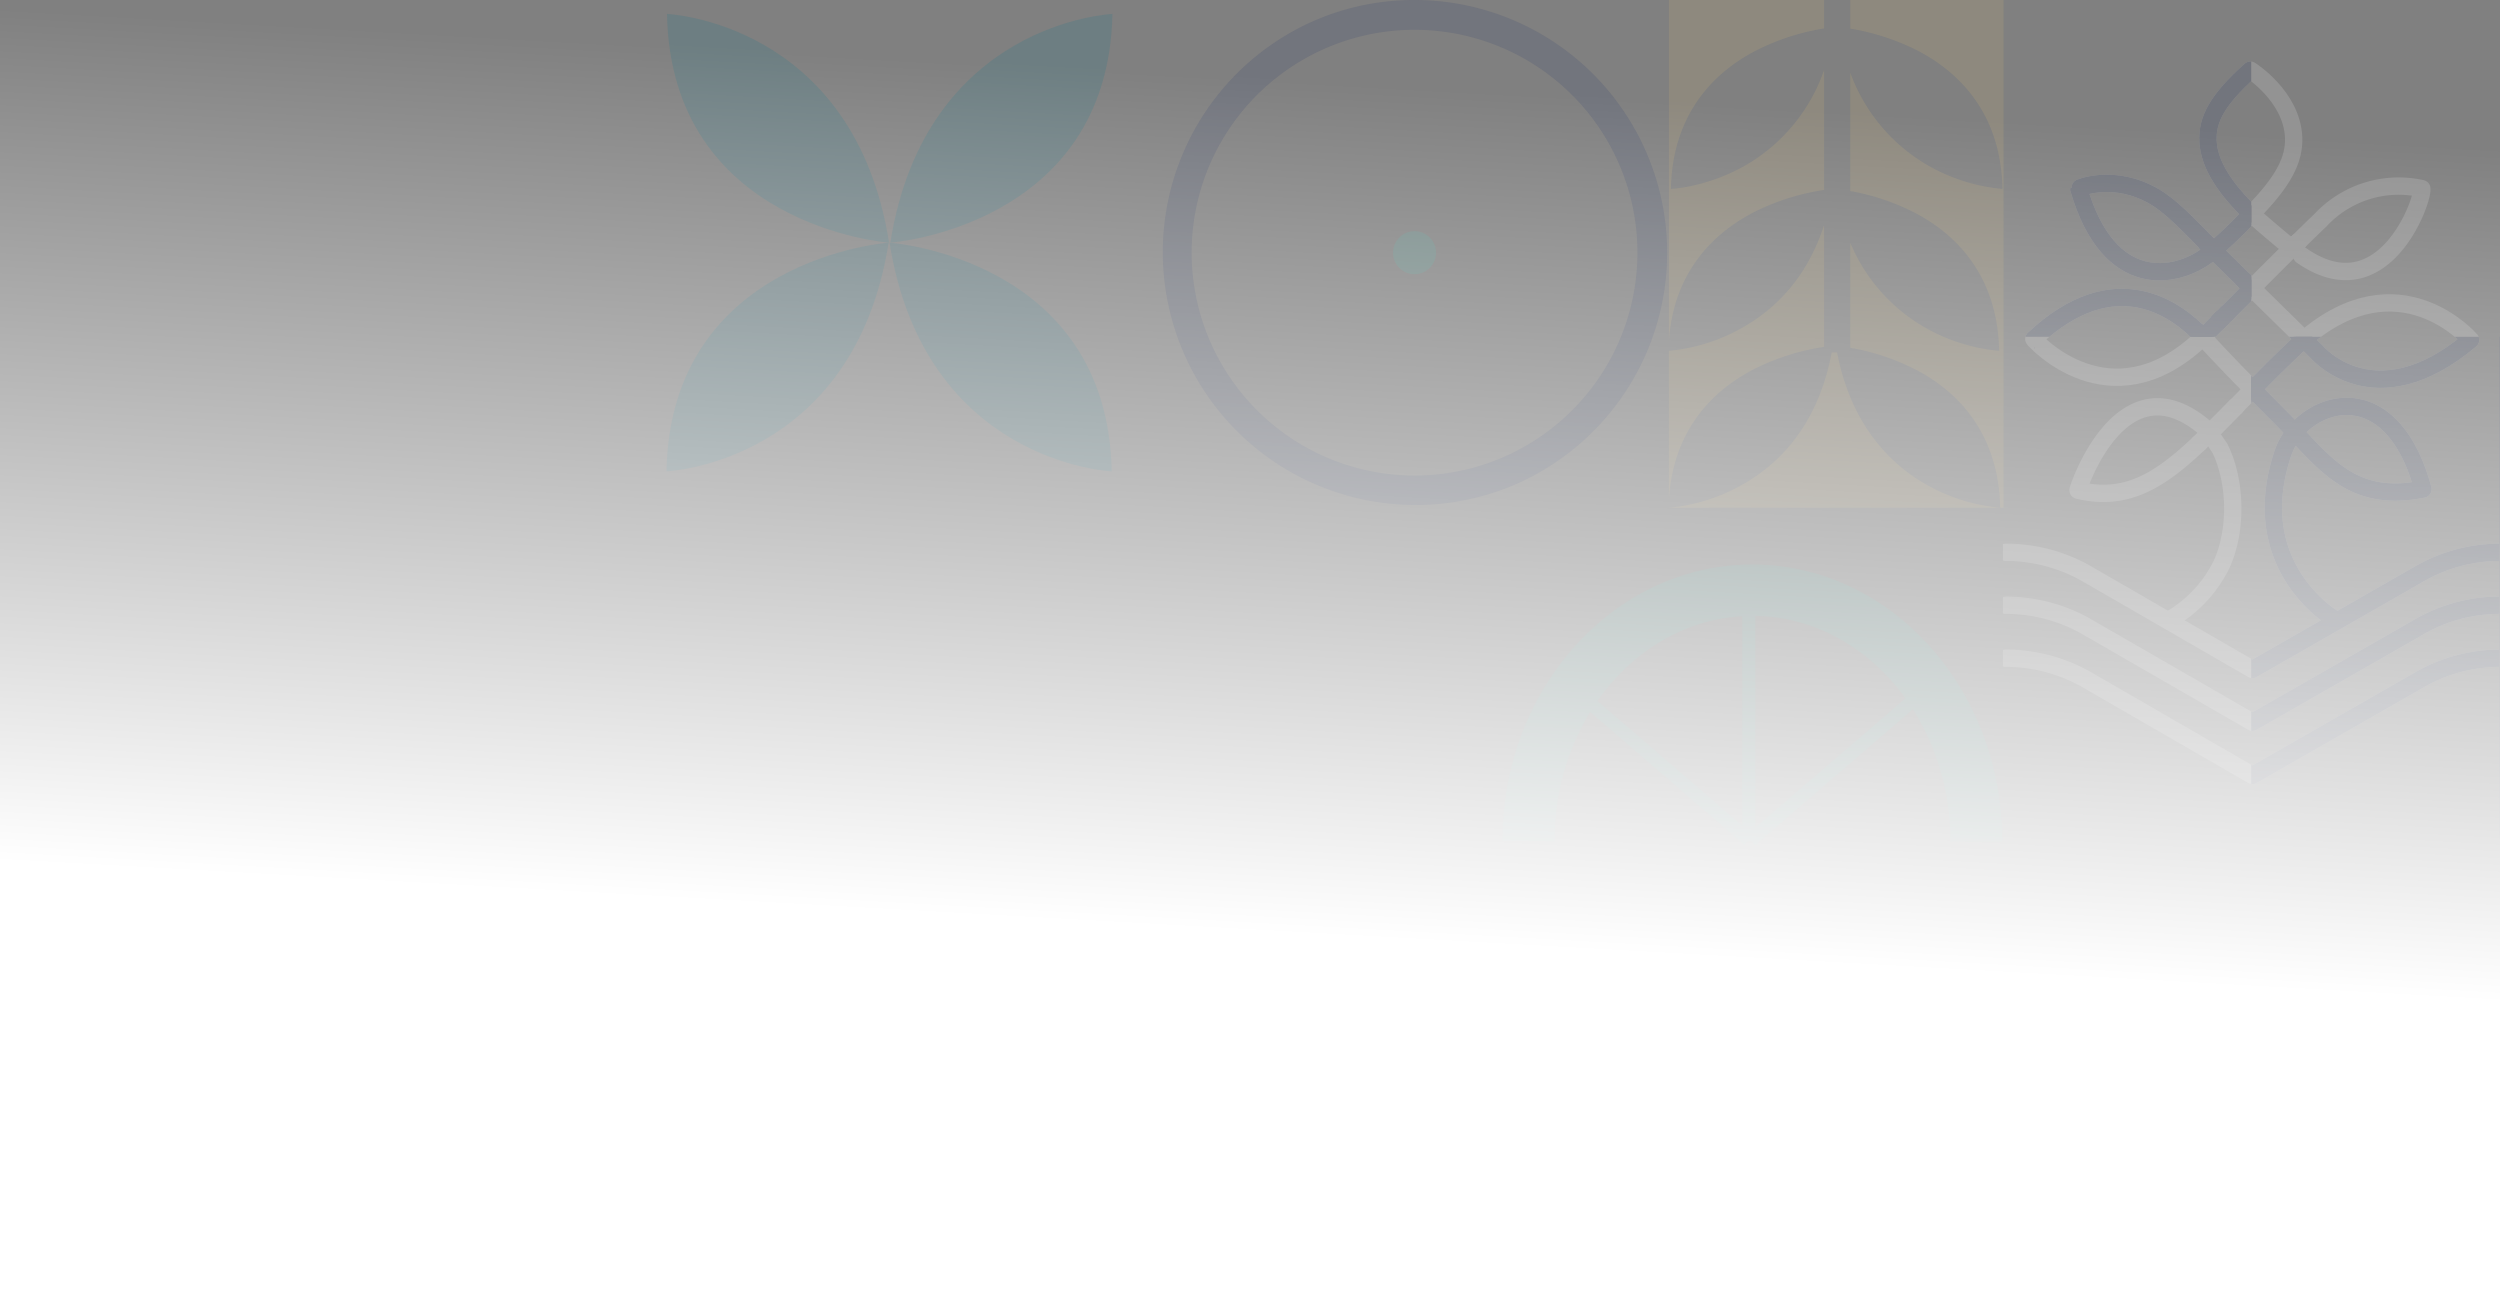 <svg id="Group_15570" data-name="Group 15570" xmlns="http://www.w3.org/2000/svg" xmlns:xlink="http://www.w3.org/1999/xlink" width="605" height="318.001" viewBox="0 0 605 318.001">
  <rect x="0" y="0" width="605" height="318.001" fill="#808080" stroke="none"/>
  <defs>
    <clipPath id="clip-path">
      <rect id="Rectangle_173" data-name="Rectangle 173" width="120.199" height="193.17" fill="none"/>
    </clipPath>
    <clipPath id="clip-path-2">
      <rect id="Rectangle_175" data-name="Rectangle 175" width="60.205" height="81.501" fill="none"/>
    </clipPath>
    <clipPath id="clip-path-4">
      <rect id="Rectangle_178" data-name="Rectangle 178" width="60.205" height="121.438" fill="none"/>
    </clipPath>
    <clipPath id="clip-path-5">
      <rect id="Rectangle_176" data-name="Rectangle 176" width="120.199" height="193.17" fill="none" stroke="#23346a" stroke-miterlimit="10" stroke-width="0.14"/>
    </clipPath>
    <linearGradient id="linear-gradient" x1="1" y1="0.111" x2="0.93" y2="0.758" gradientUnits="objectBoundingBox">
      <stop offset="0" stop-color="#fff" stop-opacity="0"/>
      <stop offset="1" stop-color="#fff"/>
    </linearGradient>
  </defs>
  <g id="Group_15515" data-name="Group 15515" transform="translate(161.29 0)" opacity="0.15">
    <g id="Group_15514" data-name="Group 15514">
      <path id="Subtraction_2" data-name="Subtraction 2" d="M80.982,122.877H43.429v-6.884a55.5,55.5,0,0,0,17.239-5.751c8.85-4.789,19.474-14.417,19.83-33.082a34.35,34.35,0,0,0-5.4.823,46.258,46.258,0,0,0-12.127,4.577,42.789,42.789,0,0,0-19.543,23.376V76.909A56,56,0,0,0,60.276,71.6c8.778-4.486,19.5-13.538,20.706-31.188v82.468Zm-43.89,0H0V0H80.982V.015A43.914,43.914,0,0,0,62.794,5.827c-11.3,6.54-18.437,17.222-21.213,31.749h-1.3C36.728,19.062,26.388,9.866,18.34,5.412A44.082,44.082,0,0,0,.814.011c.28,14.7,7.069,26.11,19.633,32.988a55.134,55.134,0,0,0,16.646,5.715V64.14a42.471,42.471,0,0,0-18.5-20.761,44.076,44.076,0,0,0-17.52-5.4C1.421,56.82,12.21,66.471,21.2,71.248a55.32,55.32,0,0,0,15.893,5.393V105.3A42.7,42.7,0,0,0,17.786,82.559a44.089,44.089,0,0,0-17.526-5.4C.619,96,11.41,105.644,20.4,110.419a56.137,56.137,0,0,0,16.692,5.53v6.926ZM43.431,68.4h0V38.932a55.945,55.945,0,0,0,17.478-5.656c12.342-6.555,19.284-17.414,20.075-31.4V37.983a44.148,44.148,0,0,0-18.323,5.91C53.41,49.3,46.941,57.549,43.431,68.4Z" transform="translate(323.57 122.877) rotate(180)" fill="#dfbf72"/>
      <path id="Subtraction_3" data-name="Subtraction 3" d="M61.15,122.3A61.165,61.165,0,0,1,37.347,4.805a61.165,61.165,0,0,1,47.6,112.688A60.765,60.765,0,0,1,61.15,122.3Zm0-115.09a53.941,53.941,0,1,0,53.94,53.94A54,54,0,0,0,61.15,7.209Z" transform="translate(242.175 122.3) rotate(180)" fill="#23346a"/>
      <ellipse id="Ellipse_70" data-name="Ellipse 70" cx="5.203" cy="5.203" rx="5.203" ry="5.203" transform="translate(175.823 55.948)" fill="#3bbfad"/>
      <path id="Union_1" data-name="Union 1" d="M0,1.262V1.027H12.565v.235a59.092,59.092,0,0,0,9.041,31.744L59.773.142l.751.873h1.162l.7-.813L99.7,32.343a59.074,59.074,0,0,0,8.605-31.021V1.085h12.612v.236c0,36.8-27.1,66.694-60.442,66.694S0,38.073,0,1.262ZM59.734,55.587V4.348L23.393,35.64C32.041,47.623,45.1,55.349,59.734,55.587Zm3.162-.065c14.18-.818,26.753-8.659,35.054-20.515L62.9,4.813ZM0,1.027v0Z" transform="translate(323.24 204.639) rotate(180)" fill="#3bbfad"/>
      <g id="Group_55" data-name="Group 55" transform="translate(323.417 10.384)" clip-path="url(#clip-path)">
        <line id="Line_78" data-name="Line 78" x1="14.5" y1="14.252" transform="translate(58.365 57.492)" fill="none" stroke="#fff" stroke-linecap="round" stroke-linejoin="round" stroke-width="4.2"/>
        <line id="Line_79" data-name="Line 79" x2="0.012" y2="0.012" transform="translate(60.241 59.333)" fill="none" stroke="#fff" stroke-linecap="round" stroke-linejoin="round" stroke-width="4.2"/>
        <path id="Path_966" data-name="Path 966" d="M861.22,64.35l1.18-1.18" transform="translate(-808.282 2.321)" fill="none" stroke="#fff" stroke-linecap="round" stroke-linejoin="round" stroke-width="4.2"/>
        <path id="Path_967" data-name="Path 967" d="M861.326,64.17l-.7.708" transform="translate(-808.388 2.501)" fill="none" stroke="#fff" stroke-linecap="round" stroke-linejoin="round" stroke-width="4.2"/>
        <path id="Path_968" data-name="Path 968" d="M861.216,64.77l-3.044,3.079-.8.779" transform="translate(-808.974 2.609)" fill="none" stroke="#fff" stroke-linecap="round" stroke-linejoin="round" stroke-width="4.2"/>
        <path id="Path_969" data-name="Path 969" d="M877.084,49.77c-2.36,2.36-5.569,5.521-9.674,9.651" transform="translate(-807.169 -0.088)" fill="none" stroke="#fff" stroke-linecap="round" stroke-linejoin="round" stroke-width="4.2"/>
        <path id="Path_970" data-name="Path 970" d="M868.9,48.054c8-8.034,10.465-13.332,10.241-18.57C878.7,19.55,868.687,13.25,868.687,13.25c-7.9,7.079-10.618,11.892-10.252,17.461s4.236,11.35,10.465,17.343" transform="translate(-808.788 -6.655)" fill="none" stroke="#fff" stroke-linecap="round" stroke-linejoin="round" stroke-width="4.2"/>
        <path id="Path_971" data-name="Path 971" d="M868.693,42.75l-.661.649a115.574,115.574,0,0,1-8.483,8.141" transform="translate(-808.582 -1.351)" fill="none" stroke="#fff" stroke-linecap="round" stroke-linejoin="round" stroke-width="4.2"/>
        <path id="Path_972" data-name="Path 972" d="M864.524,52.669c-5.97-6.052-10.064-10.536-14.382-13.037C840.408,33.981,831.89,37.6,831.89,37.7c7.362,25.354,23.726,21.543,30.8,16.4.637-.46,1.251-.944,1.841-1.428" transform="translate(-813.556 -2.48)" fill="none" stroke="#fff" stroke-linecap="round" stroke-linejoin="round" stroke-width="4.2"/>
        <path id="Path_973" data-name="Path 973" d="M867.3,42.75h0" transform="translate(-807.189 -1.351)" fill="none" stroke="#fff" stroke-linecap="round" stroke-linejoin="round" stroke-width="4.2"/>
        <path id="Path_974" data-name="Path 974" d="M877.1,51.029c-2.36-1.793-7.8-6.536-9.8-8.259" transform="translate(-807.189 -1.347)" fill="none" stroke="#fff" stroke-linecap="round" stroke-linejoin="round" stroke-width="4.2"/>
        <path id="Path_975" data-name="Path 975" d="M864.14,82.873,868.2,78.72" transform="translate(-807.757 5.117)" fill="none" stroke="#fff" stroke-linecap="round" stroke-linejoin="round" stroke-width="4.2"/>
        <path id="Path_976" data-name="Path 976" d="M868.349,58l-6.159,6.182" transform="translate(-808.108 1.392)" fill="none" stroke="#fff" stroke-linecap="round" stroke-linejoin="round" stroke-width="4.2"/>
        <path id="Path_977" data-name="Path 977" d="M856.82,68.653l.649-.613" transform="translate(-809.073 3.197)" fill="none" stroke="#fff" stroke-linecap="round" stroke-linejoin="round" stroke-width="4.2"/>
        <path id="Path_978" data-name="Path 978" d="M857.36,68h0" transform="translate(-808.976 3.19)" fill="none" stroke="#fff" stroke-linecap="round" stroke-linejoin="round" stroke-width="4.2"/>
        <line id="Line_80" data-name="Line 80" x2="11.008" y2="10.831" transform="translate(49.233 48.502)" fill="none" stroke="#fff" stroke-linecap="round" stroke-linejoin="round" stroke-width="4.2"/>
        <path id="Path_979" data-name="Path 979" d="M877.927,89.258q-1.1-1.18-2.23-2.36c-1.687-1.734-7.492-7.563-9.037-9.108" transform="translate(-807.304 4.95)" fill="none" stroke="#fff" stroke-linecap="round" stroke-linejoin="round" stroke-width="4.2"/>
        <path id="Path_980" data-name="Path 980" d="M876.62,48.828l.39-.378" transform="translate(-805.513 -0.326)" fill="none" stroke="#fff" stroke-linecap="round" stroke-linejoin="round" stroke-width="4.2"/>
        <path id="Path_981" data-name="Path 981" d="M875.62,49.78h0" transform="translate(-805.693 -0.087)" fill="none" stroke="#fff" stroke-linecap="round" stroke-linejoin="round" stroke-width="4.2"/>
        <path id="Path_982" data-name="Path 982" d="M875.61,49.95l1.18-1.18" transform="translate(-805.695 -0.268)" fill="none" stroke="#fff" stroke-linecap="round" stroke-linejoin="round" stroke-width="4.2"/>
        <path id="Path_983" data-name="Path 983" d="M877.752,53.842c19.809,13.745,29.5-13.473,29.07-16.2a25.849,25.849,0,0,0-24.493,7.61s-1.274,1.18-5.38,5.238" transform="translate(-805.453 -2.379)" fill="none" stroke="#fff" stroke-linecap="round" stroke-linejoin="round" stroke-width="4.2"/>
        <path id="Path_984" data-name="Path 984" d="M858.76,87.62h0" transform="translate(-808.724 6.717)" fill="none" stroke="#fff" stroke-linecap="round" stroke-linejoin="round" stroke-width="4.2"/>
        <path id="Path_985" data-name="Path 985" d="M858.79,88.635c2.006-1.982,4.094-4.118,6.312-6.395" transform="translate(-808.719 5.75)" fill="none" stroke="#fff" stroke-linecap="round" stroke-linejoin="round" stroke-width="4.2"/>
        <path id="Path_986" data-name="Path 986" d="M869.622,80.858c-5.309-5.274-13.4-14.028-13.4-14.028" transform="translate(-809.181 2.979)" fill="none" stroke="#fff" stroke-linecap="round" stroke-linejoin="round" stroke-width="4.2"/>
        <path id="Path_987" data-name="Path 987" d="M880,68.47c-.578.507-1.18,1.015-1.734,1.569-3.917,3.681-7.445,7.22-10.689,10.524" transform="translate(-807.139 3.274)" fill="none" stroke="#fff" stroke-linecap="round" stroke-linejoin="round" stroke-width="4.2"/>
        <path id="Path_988" data-name="Path 988" d="M850.65,132.839a31.088,31.088,0,0,0,12.483-13.379c3.728-8.176,3.539-20.057-.484-28.1l-2.761-4.047" transform="translate(-810.183 6.662)" fill="none" stroke="#fff" stroke-linecap="round" stroke-linejoin="round" stroke-width="4.2"/>
        <path id="Path_989" data-name="Path 989" d="M877,88.461c7.35-8.86,24.162-11.409,31.017,13.768-14.052,2.82-20.894-3.1-28.138-10.713L877,88.461a15.971,15.971,0,0,0-2.855,5.026c-9.309,27.643,12.435,40.2,12.435,40.2" transform="translate(-806.375 5.747)" fill="none" stroke="#fff" stroke-linecap="round" stroke-linejoin="round" stroke-width="4.2"/>
        <path id="Path_990" data-name="Path 990" d="M863.615,88.576a14.393,14.393,0,0,0-1.722-1.675C842,70.713,831.607,102.486,831.76,102.486c11.539,2.749,19.573-2.147,29.33-11.385" transform="translate(-813.579 5.762)" fill="none" stroke="#fff" stroke-linecap="round" stroke-linejoin="round" stroke-width="4.2"/>
        <path id="Path_991" data-name="Path 991" d="M863.594,69.462c-6.241-6.7-21.237-17.968-40.9.46-.118,0,18.263,20.741,40.267.165" transform="translate(-815.21 1.727)" fill="none" stroke="#fff" stroke-linecap="round" stroke-linejoin="round" stroke-width="4.2"/>
        <path id="Path_992" data-name="Path 992" d="M878.11,69.815c23.042-19.939,40.3.13,40.3.13-23.336,19.632-37.341,2.784-37.341,2.784l-2.961-2.914h0" transform="translate(-805.245 1.929)" fill="none" stroke="#fff" stroke-linecap="round" stroke-linejoin="round" stroke-width="4.2"/>
        <path id="Path_993" data-name="Path 993" d="M867.58,78.72h0" transform="translate(-807.139 5.117)" fill="none" stroke="#fff" stroke-linecap="round" stroke-linejoin="round" stroke-width="4.2"/>
        <line id="Line_81" data-name="Line 81" x1="0.637" y2="0.625" transform="translate(47.747 71.225)" fill="none" stroke="#fff" stroke-linecap="round" stroke-linejoin="round" stroke-width="4.2"/>
        <line id="Line_82" data-name="Line 82" x1="2.525" y2="2.525" transform="translate(47.511 94.337)" fill="none" stroke="#fff" stroke-linecap="round" stroke-linejoin="round" stroke-width="4.2"/>
        <line id="Line_83" data-name="Line 83" y1="6.347" x2="6.347" transform="translate(50.036 87.99)" fill="none" stroke="#fff" stroke-linecap="round" stroke-linejoin="round" stroke-width="4.2"/>
        <path id="Path_994" data-name="Path 994" d="M876.62,48.828l.39-.378h0" transform="translate(-805.513 -0.326)" fill="none" stroke="#fff" stroke-linecap="round" stroke-linejoin="round" stroke-width="4.2"/>
        <path id="Path_995" data-name="Path 995" d="M861.338,64.17l-.708.7v.012" transform="translate(-808.388 2.501)" fill="none" stroke="#fff" stroke-linecap="round" stroke-linejoin="round" stroke-width="4.2"/>
        <line id="Line_84" data-name="Line 84" y1="1.192" x2="1.18" transform="translate(69.927 48.502)" fill="none" stroke="#fff" stroke-linecap="round" stroke-linejoin="round" stroke-width="4.2"/>
        <path id="Path_996" data-name="Path 996" d="M816.94,133.87a39.559,39.559,0,0,1,19.762,5.3l39.925,23.065h0l40.113-22.959h0a39.2,39.2,0,0,1,19.431-5.4" transform="translate(-816.244 15.033)" fill="none" stroke="#fff" stroke-linecap="round" stroke-linejoin="round" stroke-width="4.2"/>
        <path id="Path_997" data-name="Path 997" d="M816.94,123a39.559,39.559,0,0,1,19.762,5.3l39.925,23.018h0l40.113-22.947h0A39.087,39.087,0,0,1,936.171,123" transform="translate(-816.244 13.079)" fill="none" stroke="#fff" stroke-linecap="round" stroke-linejoin="round" stroke-width="4.2"/>
        <path id="Path_998" data-name="Path 998" d="M816.94,112.14a39.44,39.44,0,0,1,19.76,5.308L876.626,140.5h0l40.113-22.959h0a39.075,39.075,0,0,1,19.431-5.392" transform="translate(-816.244 11.126)" fill="none" stroke="#fff" stroke-linecap="round" stroke-linejoin="round" stroke-width="4.2"/>
      </g>
      <g id="Group_57" data-name="Group 57" transform="translate(323.299 0.002)" clip-path="url(#clip-path-2)">
        <g id="Group_56" data-name="Group 56" transform="translate(0.118 10.382)" clip-path="url(#clip-path)">
          <line id="Line_85" data-name="Line 85" x1="14.5" y1="14.252" transform="translate(58.365 57.492)" fill="none" stroke="#23346a" stroke-linecap="round" stroke-linejoin="round" stroke-width="4.2"/>
          <line id="Line_86" data-name="Line 86" x2="0.012" y2="0.012" transform="translate(60.241 59.333)" fill="none" stroke="#23346a" stroke-linecap="round" stroke-linejoin="round" stroke-width="4.2"/>
          <path id="Path_999" data-name="Path 999" d="M861.22,64.35l1.18-1.18" transform="translate(-808.282 2.321)" fill="none" stroke="#23346a" stroke-linecap="round" stroke-linejoin="round" stroke-width="4.2"/>
          <path id="Path_1000" data-name="Path 1000" d="M861.326,64.17l-.7.708" transform="translate(-808.388 2.501)" fill="none" stroke="#23346a" stroke-linecap="round" stroke-linejoin="round" stroke-width="4.2"/>
          <path id="Path_1001" data-name="Path 1001" d="M861.216,64.77l-3.044,3.079-.8.779" transform="translate(-808.974 2.609)" fill="none" stroke="#23346a" stroke-linecap="round" stroke-linejoin="round" stroke-width="4.2"/>
          <path id="Path_1002" data-name="Path 1002" d="M877.084,49.77c-2.36,2.36-5.569,5.521-9.674,9.651" transform="translate(-807.169 -0.088)" fill="none" stroke="#23346a" stroke-linecap="round" stroke-linejoin="round" stroke-width="4.2"/>
          <path id="Path_1003" data-name="Path 1003" d="M868.9,48.054c8-8.034,10.465-13.332,10.241-18.57C878.7,19.55,868.687,13.25,868.687,13.25c-7.9,7.079-10.618,11.892-10.252,17.461s4.236,11.35,10.465,17.343" transform="translate(-808.788 -6.655)" fill="none" stroke="#23346a" stroke-linecap="round" stroke-linejoin="round" stroke-width="4.2"/>
          <path id="Path_1004" data-name="Path 1004" d="M868.693,42.75l-.661.649a115.574,115.574,0,0,1-8.483,8.141" transform="translate(-808.582 -1.351)" fill="none" stroke="#23346a" stroke-linecap="round" stroke-linejoin="round" stroke-width="4.2"/>
          <path id="Path_1005" data-name="Path 1005" d="M864.524,52.669c-5.97-6.052-10.064-10.536-14.382-13.037C840.408,33.981,831.89,37.6,831.89,37.7c7.362,25.354,23.726,21.543,30.8,16.4.637-.46,1.251-.944,1.841-1.428" transform="translate(-813.556 -2.48)" fill="none" stroke="#23346a" stroke-linecap="round" stroke-linejoin="round" stroke-width="4.2"/>
          <path id="Path_1006" data-name="Path 1006" d="M867.3,42.75h0" transform="translate(-807.189 -1.351)" fill="none" stroke="#23346a" stroke-linecap="round" stroke-linejoin="round" stroke-width="4.2"/>
          <path id="Path_1007" data-name="Path 1007" d="M877.1,51.029c-2.36-1.793-7.8-6.536-9.8-8.259" transform="translate(-807.189 -1.347)" fill="none" stroke="#23346a" stroke-linecap="round" stroke-linejoin="round" stroke-width="4.2"/>
          <path id="Path_1008" data-name="Path 1008" d="M864.14,82.873,868.2,78.72" transform="translate(-807.757 5.117)" fill="none" stroke="#23346a" stroke-linecap="round" stroke-linejoin="round" stroke-width="4.2"/>
          <path id="Path_1009" data-name="Path 1009" d="M868.349,58l-6.159,6.182" transform="translate(-808.108 1.392)" fill="none" stroke="#23346a" stroke-linecap="round" stroke-linejoin="round" stroke-width="4.2"/>
          <path id="Path_1010" data-name="Path 1010" d="M856.82,68.653l.649-.613" transform="translate(-809.073 3.197)" fill="none" stroke="#23346a" stroke-linecap="round" stroke-linejoin="round" stroke-width="4.2"/>
          <path id="Path_1011" data-name="Path 1011" d="M857.36,68h0" transform="translate(-808.976 3.19)" fill="none" stroke="#23346a" stroke-linecap="round" stroke-linejoin="round" stroke-width="4.2"/>
          <line id="Line_87" data-name="Line 87" x2="11.008" y2="10.831" transform="translate(49.233 48.502)" fill="none" stroke="#23346a" stroke-linecap="round" stroke-linejoin="round" stroke-width="4.2"/>
          <path id="Path_1012" data-name="Path 1012" d="M877.927,89.258q-1.1-1.18-2.23-2.36c-1.687-1.734-7.492-7.563-9.037-9.108" transform="translate(-807.304 4.95)" fill="none" stroke="#23346a" stroke-linecap="round" stroke-linejoin="round" stroke-width="4.2"/>
          <path id="Path_1013" data-name="Path 1013" d="M876.62,48.828l.39-.378" transform="translate(-805.513 -0.326)" fill="none" stroke="#23346a" stroke-linecap="round" stroke-linejoin="round" stroke-width="4.2"/>
          <path id="Path_1014" data-name="Path 1014" d="M875.62,49.78h0" transform="translate(-805.693 -0.087)" fill="none" stroke="#23346a" stroke-linecap="round" stroke-linejoin="round" stroke-width="4.2"/>
          <path id="Path_1015" data-name="Path 1015" d="M875.61,49.95l1.18-1.18" transform="translate(-805.695 -0.268)" fill="none" stroke="#23346a" stroke-linecap="round" stroke-linejoin="round" stroke-width="4.2"/>
          <path id="Path_1016" data-name="Path 1016" d="M877.752,53.842c19.809,13.745,29.5-13.473,29.07-16.2a25.849,25.849,0,0,0-24.493,7.61s-1.274,1.18-5.38,5.238" transform="translate(-805.453 -2.379)" fill="none" stroke="#23346a" stroke-linecap="round" stroke-linejoin="round" stroke-width="4.2"/>
          <path id="Path_1017" data-name="Path 1017" d="M858.76,87.62h0" transform="translate(-808.724 6.717)" fill="none" stroke="#23346a" stroke-linecap="round" stroke-linejoin="round" stroke-width="4.2"/>
          <path id="Path_1018" data-name="Path 1018" d="M858.79,88.635c2.006-1.982,4.094-4.118,6.312-6.395" transform="translate(-808.719 5.75)" fill="none" stroke="#23346a" stroke-linecap="round" stroke-linejoin="round" stroke-width="4.2"/>
          <path id="Path_1019" data-name="Path 1019" d="M869.622,80.858c-5.309-5.274-13.4-14.028-13.4-14.028" transform="translate(-809.181 2.979)" fill="none" stroke="#23346a" stroke-linecap="round" stroke-linejoin="round" stroke-width="4.2"/>
          <path id="Path_1020" data-name="Path 1020" d="M880,68.47c-.578.507-1.18,1.015-1.734,1.569-3.917,3.681-7.445,7.22-10.689,10.524" transform="translate(-807.139 3.274)" fill="none" stroke="#23346a" stroke-linecap="round" stroke-linejoin="round" stroke-width="4.2"/>
          <path id="Path_1021" data-name="Path 1021" d="M850.65,132.839a31.088,31.088,0,0,0,12.483-13.379c3.728-8.176,3.539-20.057-.484-28.1l-2.761-4.047" transform="translate(-810.183 6.662)" fill="none" stroke="#23346a" stroke-linecap="round" stroke-linejoin="round" stroke-width="4.2"/>
          <path id="Path_1022" data-name="Path 1022" d="M877,88.461c7.35-8.86,24.162-11.409,31.017,13.768-14.052,2.82-20.894-3.1-28.138-10.713L877,88.461a15.971,15.971,0,0,0-2.855,5.026c-9.309,27.643,12.435,40.2,12.435,40.2" transform="translate(-806.375 5.747)" fill="none" stroke="#23346a" stroke-linecap="round" stroke-linejoin="round" stroke-width="4.2"/>
          <path id="Path_1023" data-name="Path 1023" d="M863.615,88.576a14.393,14.393,0,0,0-1.722-1.675C842,70.713,831.607,102.486,831.76,102.486c11.539,2.749,19.573-2.147,29.33-11.385" transform="translate(-813.579 5.762)" fill="none" stroke="#23346a" stroke-linecap="round" stroke-linejoin="round" stroke-width="4.2"/>
          <path id="Path_1024" data-name="Path 1024" d="M863.594,69.462c-6.241-6.7-21.237-17.968-40.9.46-.118,0,18.263,20.741,40.267.165" transform="translate(-815.21 1.727)" fill="none" stroke="#23346a" stroke-linecap="round" stroke-linejoin="round" stroke-width="4.2"/>
          <path id="Path_1025" data-name="Path 1025" d="M878.11,69.815c23.042-19.939,40.3.13,40.3.13-23.336,19.632-37.341,2.784-37.341,2.784l-2.961-2.914h0" transform="translate(-805.245 1.929)" fill="none" stroke="#23346a" stroke-linecap="round" stroke-linejoin="round" stroke-width="4.2"/>
          <path id="Path_1026" data-name="Path 1026" d="M867.58,78.72h0" transform="translate(-807.139 5.117)" fill="none" stroke="#23346a" stroke-linecap="round" stroke-linejoin="round" stroke-width="4.2"/>
          <line id="Line_88" data-name="Line 88" x1="0.637" y2="0.625" transform="translate(47.747 71.225)" fill="none" stroke="#23346a" stroke-linecap="round" stroke-linejoin="round" stroke-width="4.2"/>
          <line id="Line_89" data-name="Line 89" x1="2.525" y2="2.525" transform="translate(47.511 94.337)" fill="none" stroke="#23346a" stroke-linecap="round" stroke-linejoin="round" stroke-width="4.2"/>
          <line id="Line_90" data-name="Line 90" y1="6.347" x2="6.347" transform="translate(50.036 87.99)" fill="none" stroke="#23346a" stroke-linecap="round" stroke-linejoin="round" stroke-width="4.2"/>
          <path id="Path_1027" data-name="Path 1027" d="M876.62,48.828l.39-.378h0" transform="translate(-805.513 -0.326)" fill="none" stroke="#23346a" stroke-linecap="round" stroke-linejoin="round" stroke-width="4.2"/>
          <path id="Path_1028" data-name="Path 1028" d="M861.338,64.17l-.708.7v.012" transform="translate(-808.388 2.501)" fill="none" stroke="#23346a" stroke-linecap="round" stroke-linejoin="round" stroke-width="4.2"/>
          <line id="Line_91" data-name="Line 91" y1="1.192" x2="1.18" transform="translate(69.927 48.502)" fill="none" stroke="#23346a" stroke-linecap="round" stroke-linejoin="round" stroke-width="4.2"/>
          <path id="Path_1029" data-name="Path 1029" d="M816.94,133.87a39.559,39.559,0,0,1,19.762,5.3l39.925,23.065h0l40.113-22.959h0a39.2,39.2,0,0,1,19.431-5.4" transform="translate(-816.244 15.033)" fill="none" stroke="#23346a" stroke-linecap="round" stroke-linejoin="round" stroke-width="4.2"/>
          <path id="Path_1030" data-name="Path 1030" d="M816.94,123a39.559,39.559,0,0,1,19.762,5.3l39.925,23.018h0l40.113-22.947h0A39.087,39.087,0,0,1,936.171,123" transform="translate(-816.244 13.079)" fill="none" stroke="#23346a" stroke-linecap="round" stroke-linejoin="round" stroke-width="4.2"/>
          <path id="Path_1031" data-name="Path 1031" d="M816.94,112.14a39.44,39.44,0,0,1,19.76,5.308L876.626,140.5h0l40.113-22.959h0a39.075,39.075,0,0,1,19.431-5.392" transform="translate(-816.244 11.126)" fill="none" stroke="#23346a" stroke-linecap="round" stroke-linejoin="round" stroke-width="4.2"/>
        </g>
      </g>
      <g id="Group_59" data-name="Group 59" transform="translate(383.504 81.503)" clip-path="url(#clip-path-4)">
        <g id="Group_58" data-name="Group 58" transform="translate(-60.088 -71.119)" clip-path="url(#clip-path-5)">
          <line id="Line_92" data-name="Line 92" x1="14.5" y1="14.252" transform="translate(58.365 57.492)" fill="none" stroke="#23346a" stroke-linecap="round" stroke-linejoin="round" stroke-width="4.2"/>
          <line id="Line_93" data-name="Line 93" x2="0.012" y2="0.012" transform="translate(60.241 59.333)" fill="none" stroke="#23346a" stroke-linecap="round" stroke-linejoin="round" stroke-width="4.2"/>
          <path id="Path_1032" data-name="Path 1032" d="M861.22,64.35l1.18-1.18" transform="translate(-808.282 2.321)" fill="none" stroke="#23346a" stroke-linecap="round" stroke-linejoin="round" stroke-width="4.2"/>
          <path id="Path_1033" data-name="Path 1033" d="M861.326,64.17l-.7.708" transform="translate(-808.388 2.501)" fill="none" stroke="#23346a" stroke-linecap="round" stroke-linejoin="round" stroke-width="4.2"/>
          <path id="Path_1034" data-name="Path 1034" d="M861.216,64.77l-3.044,3.079-.8.779" transform="translate(-808.974 2.609)" fill="none" stroke="#23346a" stroke-linecap="round" stroke-linejoin="round" stroke-width="4.2"/>
          <path id="Path_1035" data-name="Path 1035" d="M877.084,49.77c-2.36,2.36-5.569,5.521-9.674,9.651" transform="translate(-807.169 -0.088)" fill="none" stroke="#23346a" stroke-linecap="round" stroke-linejoin="round" stroke-width="4.2"/>
          <path id="Path_1036" data-name="Path 1036" d="M868.9,48.054c8-8.034,10.465-13.332,10.241-18.57C878.7,19.55,868.687,13.25,868.687,13.25c-7.9,7.079-10.618,11.892-10.252,17.461s4.236,11.35,10.465,17.343" transform="translate(-808.788 -6.655)" fill="none" stroke="#23346a" stroke-linecap="round" stroke-linejoin="round" stroke-width="4.2"/>
          <path id="Path_1037" data-name="Path 1037" d="M868.693,42.75l-.661.649a115.574,115.574,0,0,1-8.483,8.141" transform="translate(-808.582 -1.351)" fill="none" stroke="#23346a" stroke-linecap="round" stroke-linejoin="round" stroke-width="4.2"/>
          <path id="Path_1038" data-name="Path 1038" d="M864.524,52.669c-5.97-6.052-10.064-10.536-14.382-13.037C840.408,33.981,831.89,37.6,831.89,37.7c7.362,25.354,23.726,21.543,30.8,16.4.637-.46,1.251-.944,1.841-1.428" transform="translate(-813.556 -2.48)" fill="none" stroke="#23346a" stroke-linecap="round" stroke-linejoin="round" stroke-width="4.2"/>
          <path id="Path_1039" data-name="Path 1039" d="M867.3,42.75h0" transform="translate(-807.189 -1.351)" fill="none" stroke="#23346a" stroke-linecap="round" stroke-linejoin="round" stroke-width="4.2"/>
          <path id="Path_1040" data-name="Path 1040" d="M877.1,51.029c-2.36-1.793-7.8-6.536-9.8-8.259" transform="translate(-807.189 -1.347)" fill="none" stroke="#23346a" stroke-linecap="round" stroke-linejoin="round" stroke-width="4.2"/>
          <path id="Path_1041" data-name="Path 1041" d="M864.14,82.873,868.2,78.72" transform="translate(-807.757 5.117)" fill="none" stroke="#23346a" stroke-linecap="round" stroke-linejoin="round" stroke-width="4.2"/>
          <path id="Path_1042" data-name="Path 1042" d="M868.349,58l-6.159,6.182" transform="translate(-808.108 1.392)" fill="none" stroke="#23346a" stroke-linecap="round" stroke-linejoin="round" stroke-width="4.2"/>
          <path id="Path_1043" data-name="Path 1043" d="M856.82,68.653l.649-.613" transform="translate(-809.073 3.197)" fill="none" stroke="#23346a" stroke-linecap="round" stroke-linejoin="round" stroke-width="4.2"/>
          <path id="Path_1044" data-name="Path 1044" d="M857.36,68h0" transform="translate(-808.976 3.19)" fill="none" stroke="#23346a" stroke-linecap="round" stroke-linejoin="round" stroke-width="4.2"/>
          <line id="Line_94" data-name="Line 94" x2="11.008" y2="10.831" transform="translate(49.233 48.502)" fill="none" stroke="#23346a" stroke-linecap="round" stroke-linejoin="round" stroke-width="4.2"/>
          <path id="Path_1045" data-name="Path 1045" d="M877.927,89.258q-1.1-1.18-2.23-2.36c-1.687-1.734-7.492-7.563-9.037-9.108" transform="translate(-807.304 4.95)" fill="none" stroke="#23346a" stroke-linecap="round" stroke-linejoin="round" stroke-width="4.2"/>
          <path id="Path_1046" data-name="Path 1046" d="M876.62,48.828l.39-.378" transform="translate(-805.513 -0.326)" fill="none" stroke="#23346a" stroke-linecap="round" stroke-linejoin="round" stroke-width="4.2"/>
          <path id="Path_1047" data-name="Path 1047" d="M875.62,49.78h0" transform="translate(-805.693 -0.087)" fill="none" stroke="#23346a" stroke-linecap="round" stroke-linejoin="round" stroke-width="4.2"/>
          <path id="Path_1048" data-name="Path 1048" d="M875.61,49.95l1.18-1.18" transform="translate(-805.695 -0.268)" fill="none" stroke="#23346a" stroke-linecap="round" stroke-linejoin="round" stroke-width="4.2"/>
          <path id="Path_1049" data-name="Path 1049" d="M877.752,53.842c19.809,13.745,29.5-13.473,29.07-16.2a25.849,25.849,0,0,0-24.493,7.61s-1.274,1.18-5.38,5.238" transform="translate(-805.453 -2.379)" fill="none" stroke="#23346a" stroke-linecap="round" stroke-linejoin="round" stroke-width="4.2"/>
          <path id="Path_1050" data-name="Path 1050" d="M858.76,87.62h0" transform="translate(-808.724 6.717)" fill="none" stroke="#23346a" stroke-linecap="round" stroke-linejoin="round" stroke-width="4.2"/>
          <path id="Path_1051" data-name="Path 1051" d="M858.79,88.635c2.006-1.982,4.094-4.118,6.312-6.395" transform="translate(-808.719 5.75)" fill="none" stroke="#23346a" stroke-linecap="round" stroke-linejoin="round" stroke-width="4.2"/>
          <path id="Path_1052" data-name="Path 1052" d="M869.622,80.858c-5.309-5.274-13.4-14.028-13.4-14.028" transform="translate(-809.181 2.979)" fill="none" stroke="#23346a" stroke-linecap="round" stroke-linejoin="round" stroke-width="4.2"/>
          <path id="Path_1053" data-name="Path 1053" d="M880,68.47c-.578.507-1.18,1.015-1.734,1.569-3.917,3.681-7.445,7.22-10.689,10.524" transform="translate(-807.139 3.274)" fill="none" stroke="#23346a" stroke-linecap="round" stroke-linejoin="round" stroke-width="4.2"/>
          <path id="Path_1054" data-name="Path 1054" d="M850.65,132.839a31.088,31.088,0,0,0,12.483-13.379c3.728-8.176,3.539-20.057-.484-28.1l-2.761-4.047" transform="translate(-810.183 6.662)" fill="none" stroke="#23346a" stroke-linecap="round" stroke-linejoin="round" stroke-width="4.2"/>
          <path id="Path_1055" data-name="Path 1055" d="M877,88.461c7.35-8.86,24.162-11.409,31.017,13.768-14.052,2.82-20.894-3.1-28.138-10.713L877,88.461a15.971,15.971,0,0,0-2.855,5.026c-9.309,27.643,12.435,40.2,12.435,40.2" transform="translate(-806.375 5.747)" fill="none" stroke="#23346a" stroke-linecap="round" stroke-linejoin="round" stroke-width="4.2"/>
          <path id="Path_1056" data-name="Path 1056" d="M863.615,88.576a14.393,14.393,0,0,0-1.722-1.675C842,70.713,831.607,102.486,831.76,102.486c11.539,2.749,19.573-2.147,29.33-11.385" transform="translate(-813.579 5.762)" fill="none" stroke="#23346a" stroke-linecap="round" stroke-linejoin="round" stroke-width="4.2"/>
          <path id="Path_1057" data-name="Path 1057" d="M863.594,69.462c-6.241-6.7-21.237-17.968-40.9.46-.118,0,18.263,20.741,40.267.165" transform="translate(-815.21 1.727)" fill="none" stroke="#23346a" stroke-linecap="round" stroke-linejoin="round" stroke-width="4.2"/>
          <path id="Path_1058" data-name="Path 1058" d="M878.11,69.815c23.042-19.939,40.3.13,40.3.13-23.336,19.632-37.341,2.784-37.341,2.784l-2.961-2.914h0" transform="translate(-805.245 1.929)" fill="none" stroke="#23346a" stroke-linecap="round" stroke-linejoin="round" stroke-width="4.2"/>
          <path id="Path_1059" data-name="Path 1059" d="M867.58,78.72h0" transform="translate(-807.139 5.117)" fill="none" stroke="#23346a" stroke-linecap="round" stroke-linejoin="round" stroke-width="4.2"/>
          <line id="Line_95" data-name="Line 95" x1="0.637" y2="0.625" transform="translate(47.747 71.225)" fill="none" stroke="#23346a" stroke-linecap="round" stroke-linejoin="round" stroke-width="4.2"/>
          <line id="Line_96" data-name="Line 96" x1="2.525" y2="2.525" transform="translate(47.511 94.337)" fill="none" stroke="#23346a" stroke-linecap="round" stroke-linejoin="round" stroke-width="4.2"/>
          <line id="Line_97" data-name="Line 97" y1="6.347" x2="6.347" transform="translate(50.036 87.99)" fill="none" stroke="#23346a" stroke-linecap="round" stroke-linejoin="round" stroke-width="4.2"/>
          <path id="Path_1060" data-name="Path 1060" d="M876.62,48.828l.39-.378h0" transform="translate(-805.513 -0.326)" fill="none" stroke="#23346a" stroke-linecap="round" stroke-linejoin="round" stroke-width="4.2"/>
          <path id="Path_1061" data-name="Path 1061" d="M861.338,64.17l-.708.7v.012" transform="translate(-808.388 2.501)" fill="none" stroke="#23346a" stroke-linecap="round" stroke-linejoin="round" stroke-width="4.2"/>
          <line id="Line_98" data-name="Line 98" y1="1.192" x2="1.18" transform="translate(69.927 48.502)" fill="none" stroke="#23346a" stroke-linecap="round" stroke-linejoin="round" stroke-width="4.2"/>
          <path id="Path_1062" data-name="Path 1062" d="M816.94,133.87a39.559,39.559,0,0,1,19.762,5.3l39.925,23.065h0l40.113-22.959h0a39.2,39.2,0,0,1,19.431-5.4" transform="translate(-816.244 15.033)" fill="none" stroke="#23346a" stroke-linecap="round" stroke-linejoin="round" stroke-width="4.2"/>
          <path id="Path_1063" data-name="Path 1063" d="M816.94,123a39.559,39.559,0,0,1,19.762,5.3l39.925,23.018h0l40.113-22.947h0A39.087,39.087,0,0,1,936.171,123" transform="translate(-816.244 13.079)" fill="none" stroke="#23346a" stroke-linecap="round" stroke-linejoin="round" stroke-width="4.2"/>
          <path id="Path_1064" data-name="Path 1064" d="M816.94,112.14a39.44,39.44,0,0,1,19.76,5.308L876.626,140.5h0l40.113-22.959h0a39.075,39.075,0,0,1,19.431-5.392" transform="translate(-816.244 11.126)" fill="none" stroke="#23346a" stroke-linecap="round" stroke-linejoin="round" stroke-width="4.2"/>
        </g>
        <rect id="Rectangle_177" data-name="Rectangle 177" width="120.199" height="193.17" transform="translate(-60.088 -71.119)" fill="none" stroke="#23346a" stroke-miterlimit="10" stroke-width="0.14"/>
      </g>
      <g id="Group_15516" data-name="Group 15516" transform="translate(0 3.377)">
        <path id="Path_874" data-name="Path 874" d="M279.39,326.566s45.274-1.905,53.761-55.336C333.151,271.23,280.335,274.962,279.39,326.566Z" transform="translate(-279.39 -215.878)" fill="#00758d"/>
        <path id="Path_875" data-name="Path 875" d="M298.871,326.566S253.6,324.661,245.11,271.23C245.11,271.23,297.927,274.962,298.871,326.566Z" transform="translate(-191.128 -215.878)" fill="#00758d"/>
        <path id="Path_876" data-name="Path 876" d="M279.32,306.37s45.258,1.905,53.746,55.352C333.066,361.722,280.249,357.9,279.32,306.37Z" transform="translate(-279.194 -306.37)" fill="#00758d"/>
        <path id="Path_877" data-name="Path 877" d="M298.746,306.37S253.488,308.275,245,361.722C244.937,361.722,297.738,357.9,298.746,306.37Z" transform="translate(-190.829 -306.37)" fill="#00758d"/>
      </g>
    </g>
  </g>
  <rect id="Rectangle_2381" data-name="Rectangle 2381" width="605" height="318" transform="translate(0 0.001)" fill="url(#linear-gradient)"/>
</svg>
